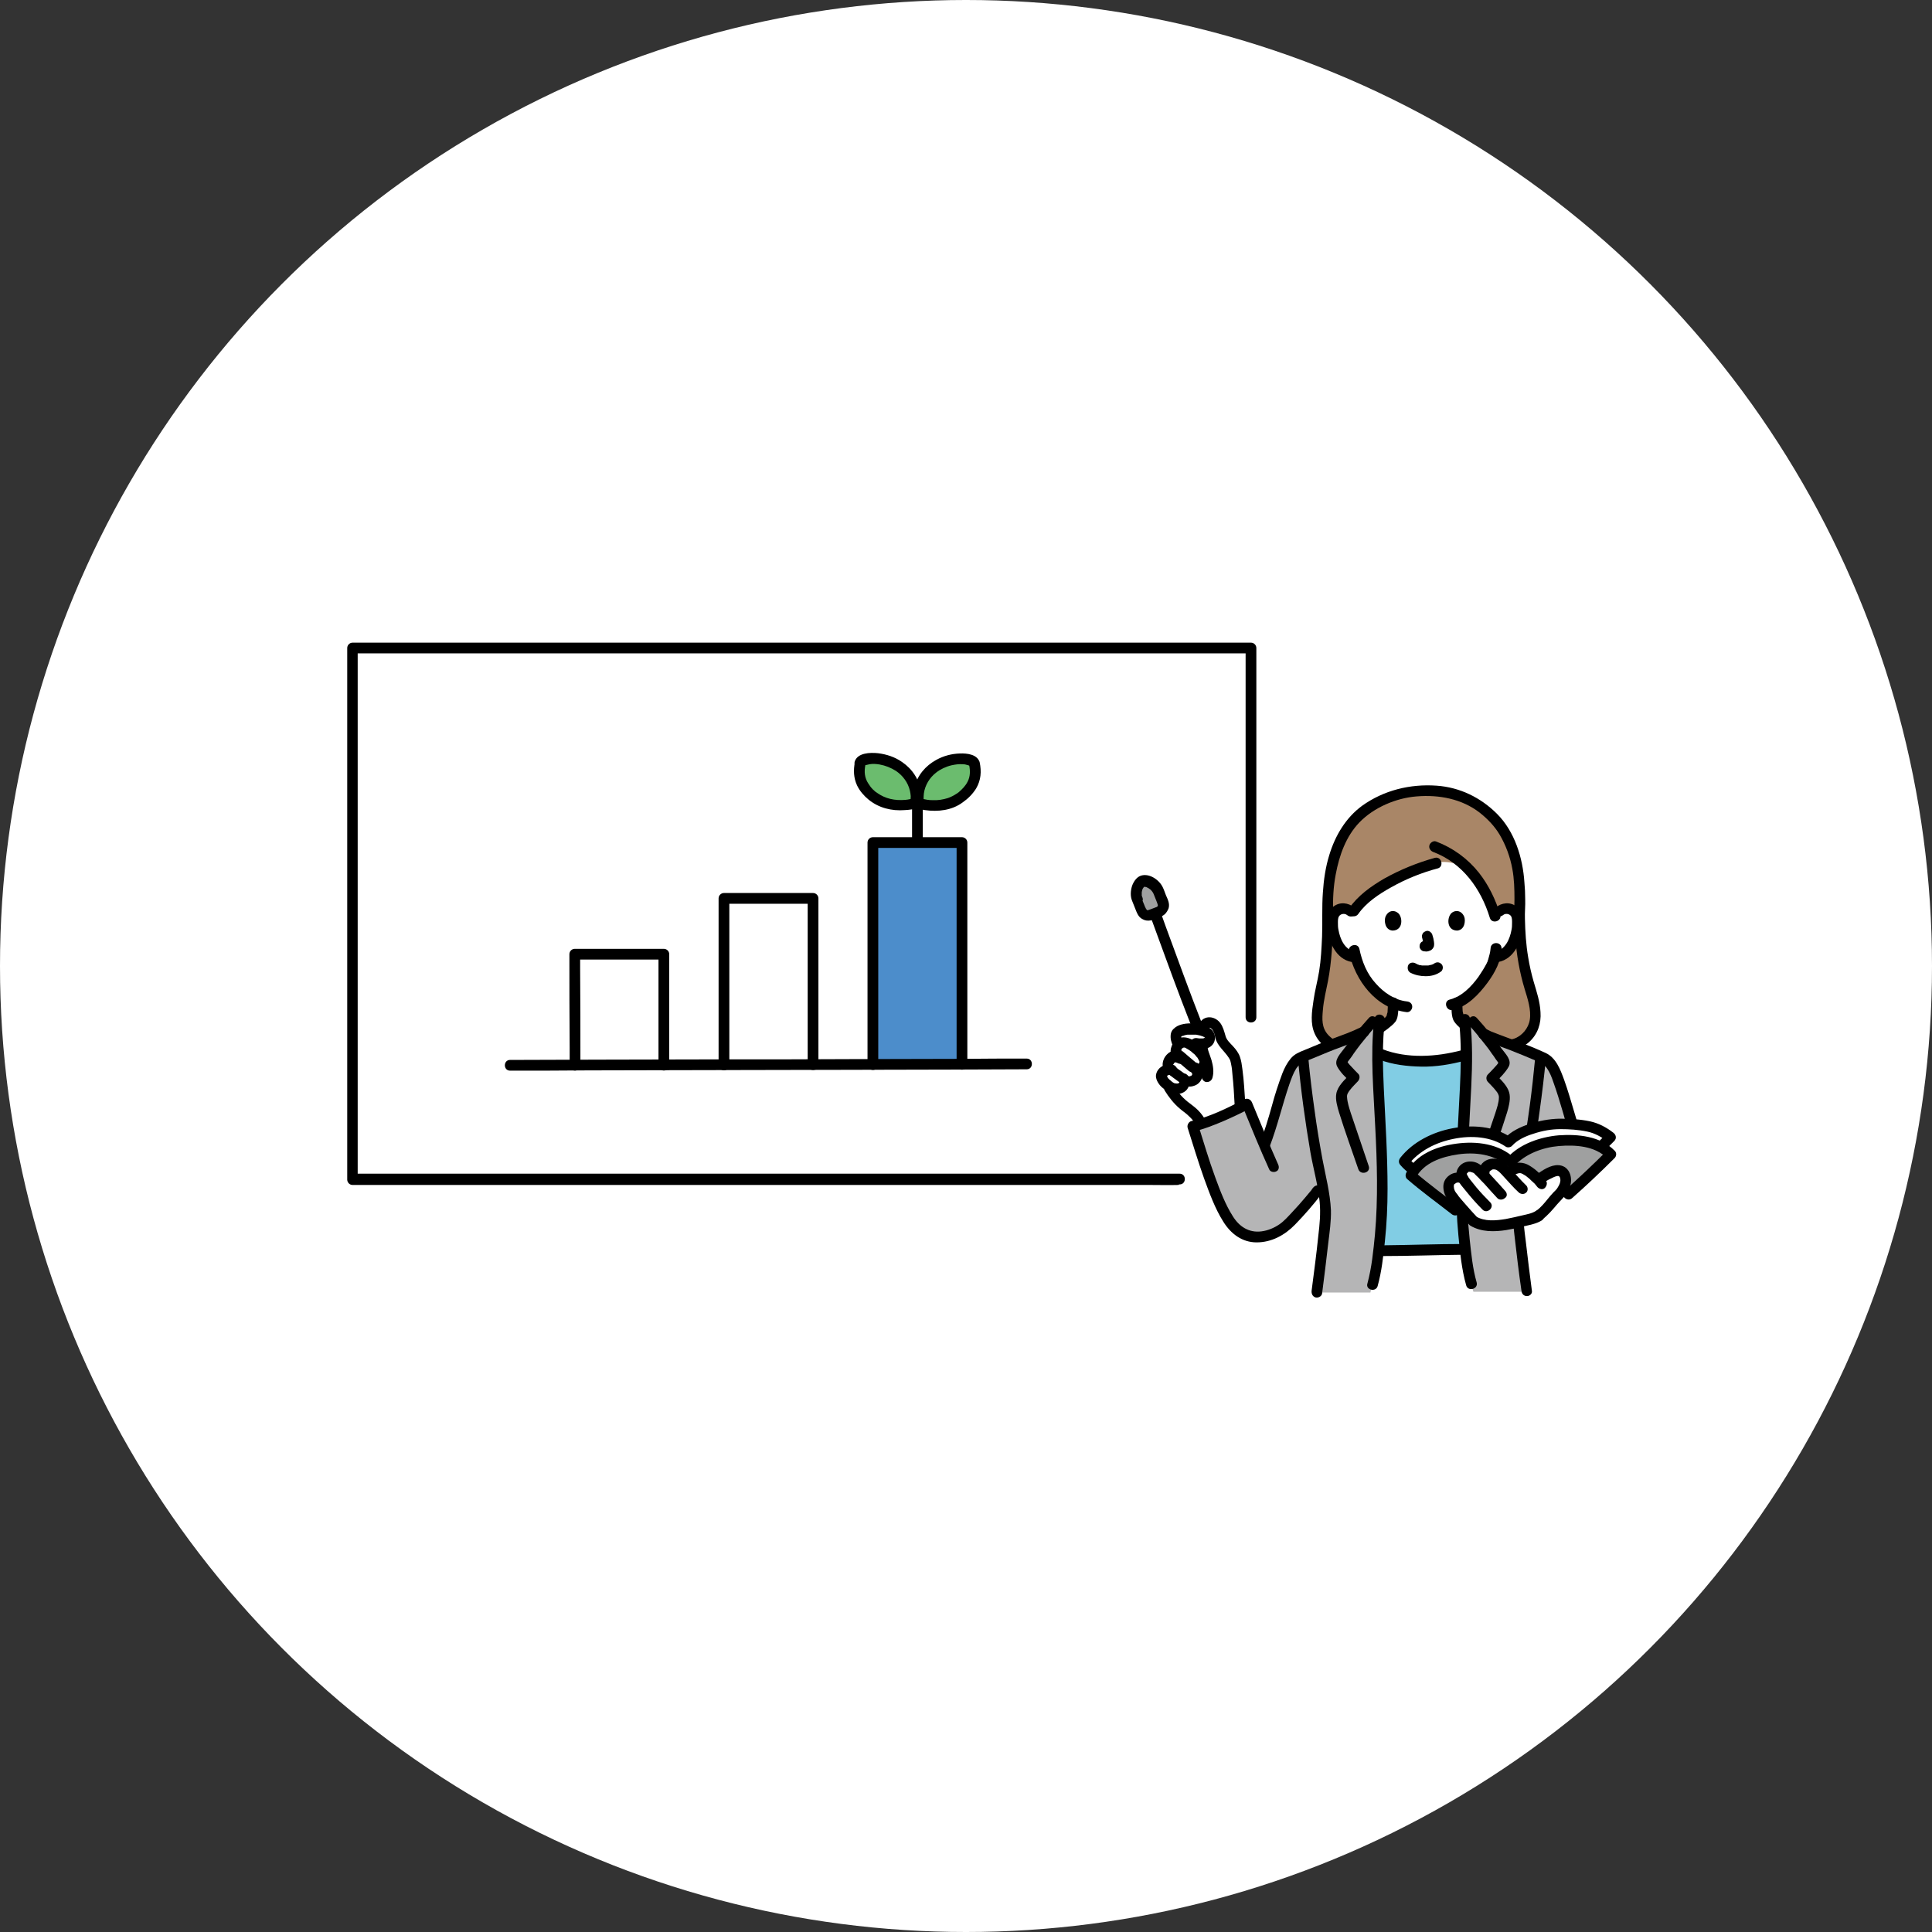 <?xml version="1.0" encoding="utf-8"?>
<!-- Generator: Adobe Illustrator 26.3.1, SVG Export Plug-In . SVG Version: 6.00 Build 0)  -->
<svg version="1.1" id="layer" xmlns="http://www.w3.org/2000/svg" xmlns:xlink="http://www.w3.org/1999/xlink" x="0px" y="0px"
	 viewBox="0 0 720 720" style="enable-background:new 0 0 720 720;" xml:space="preserve">
<rect x="0" y="0" width="720" height="720" fill="#333333" stroke="none"/>
<style type="text/css">
	.st0{fill:#FFFFFF;}
	.st1{fill:#4C8DCB;}
	.st2{fill:#6BBC6E;}
	.st3{fill:#A98667;}
	.st4{fill:#B5B5B6;}
	.st5{fill:#9FA0A0;}
	.st6{fill:#81CDE4;}
</style>
<circle class="st0" cx="360" cy="360" r="360"/>
<g id="group">
	<g>
		<path class="st0" d="M139,241.8c-3.3,0-5.9,0-7.7,0c0,6.5,0,191.7,0,197.9c28.8,0,295.5-0.2,334.8-0.3c0-66.6,0.1-193.5,0.1-197.7
			C429.8,241.8,192.8,241.8,139,241.8z"/>
	</g>
	<g>
		<g>
			<path d="M439.6,441.4L439.6,441.4c0-1.3,0-2.7,0-4c-2.5,0-5,0-7.5,0c-6.8,0-13.6,0-20.4,0c-10.1,0-20.2,0-30.3,0
				c-12.5,0-24.9,0-37.4,0c-13.9,0-27.7,0-41.6,0c-14.3,0-28.7,0-43,0c-13.7,0-27.4,0-41.1,0c-12.2,0-24.4,0-36.6,0
				c-9.7,0-19.4,0-29.1,0c-6.2,0-12.5,0-18.7,0c-0.9,0-1.7,0-2.6,0c0.7,0.7,1.3,1.3,2,2c0-7.1,0-14.3,0-21.4c0-15.5,0-30.9,0-46.4
				c0-18.5,0-36.9,0-55.4c0-16.1,0-32.3,0-48.4c0-8.5,0-17,0-25.5c0-0.3,0-0.5,0-0.8c-0.7,0.7-1.3,1.3-2,2c5.2,0,10.4,0,15.6,0
				c8.8,0,17.5,0,26.3,0c11.5,0,22.9,0,34.4,0c13.4,0,26.8,0,40.2,0c14.4,0,28.7,0,43.1,0c14.5,0,29.1,0,43.6,0
				c13.9,0,27.8,0,41.7,0c12.3,0,24.6,0,36.9,0c9.9,0,19.9,0,29.8,0c6.7,0,13.4,0,20.2,0c1,0,2.1,0,3.1,0c-0.7-0.7-1.3-1.3-2-2
				c0,11,0,22,0,33c0,21.8,0,43.6,0,65.5c0,13,0,26.1,0,39.1c0,2.6,4,2.6,4,0c0-23.3,0-46.5,0-69.8c0-18.4,0-36.8,0-55.2
				c0-4.2,0-8.4,0-12.6c0-1.1-0.9-2-2-2c-5.8,0-11.6,0-17.4,0c-9.2,0-18.5,0-27.7,0c-11.8,0-23.6,0-35.4,0c-13.6,0-27.2,0-40.8,0
				c-14.4,0-28.9,0-43.3,0c-14.5,0-29,0-43.5,0c-13.7,0-27.5,0-41.2,0c-12,0-24,0-36,0c-9.5,0-19,0-28.5,0c-6.1,0-12.3,0-18.4,0
				c-0.9,0-1.8,0-2.6,0c-1.1,0-2,0.9-2,2c0,7.2,0,14.4,0,21.6c0,15.5,0,31,0,46.5c0,18.5,0,36.9,0,55.4c0,16.1,0,32.2,0,48.4
				c0,8.5,0,16.9,0,25.4c0,0.3,0,0.5,0,0.8c0,1.1,0.9,2,2,2c5.2,0,10.5,0,15.7,0c8.9,0,17.9,0,26.8,0c11.7,0,23.3,0,35,0
				c13.4,0,26.9,0,40.3,0c14.2,0,28.4,0,42.7,0c14.1,0,28.2,0,42.3,0c12.9,0,25.8,0,38.7,0c10.8,0,21.6,0,32.3,0
				c7.7,0,15.4,0,23.1,0c3.6,0,7.3,0.1,10.9,0C439.3,441.4,439.4,441.4,439.6,441.4c2.6,0,2.6-4,0-4l0,0
				C437,437.4,437,441.4,439.6,441.4L439.6,441.4z"/>
		</g>
	</g>
	<g id="graph">
		<g>
			<path class="st0" d="M214.3,360.2c0,10.2,0.1,33.5,0.1,36.8c9.4,0,20.7,0,33.1-0.1c0-4.6,0-39.4,0-41.4c-5.1,0-27.9,0-33.2,0
				C214.2,355.8,214.3,357.6,214.3,360.2z"/>
		</g>
		<g>
			<path class="st0" d="M269.8,340.9c0-3.6,0-5.9,0-6.1c5.3,0,28.1,0,33.2,0c0,2,0,56.4,0,62c-11.3,0-22.4,0.1-33.1,0.1
				C269.8,392.8,269.8,355.8,269.8,340.9z"/>
		</g>
		<g>
			<path class="st1" d="M325.2,320.8c0-4,0-6.5,0-6.7c5.3,0,28.1,0,33.2,0c0,1.9,0,75.7,0,82.7c-10.7,0-21.8,0.1-33.1,0.1
				C325.3,391.5,325.3,339.6,325.2,320.8z"/>
		</g>
		<g>
			<g>
				<path d="M216.3,397c0-12.1,0-24.2-0.1-36.2c0-1.7,0-3.5,0-5.2c-0.7,0.7-1.3,1.3-2,2c9.2,0,18.4,0,27.6,0c1.9,0,3.8,0,5.6,0
					c-0.7-0.7-1.3-1.3-2-2c0,11.6,0,23.2,0,34.7c0,2.2,0,4.5,0,6.7c0,2.6,4,2.6,4,0c0-12,0-24,0-36c0-1.8,0-3.6,0-5.4
					c0-1.1-0.9-2-2-2c-9.1,0-18.3,0-27.4,0c-1.9,0-3.8,0-5.8,0c-1.1,0-2,0.9-2,2c0,11.6,0,23.2,0.1,34.9c0,2.2,0,4.4,0,6.6
					C212.3,399.6,216.3,399.6,216.3,397L216.3,397z"/>
			</g>
		</g>
		<g>
			<g>
				<path d="M271.8,396.9c0-7.6,0-15.2,0-22.8c0-10.5,0-21.1,0-31.6c0-2.6,0-5.1,0-7.7c-0.7,0.7-1.3,1.3-2,2c9.2,0,18.4,0,27.6,0
					c1.9,0,3.8,0,5.6,0c-0.7-0.7-1.3-1.3-2-2c0,6.8,0,13.5,0,20.3c0,10.7,0,21.4,0,32.1c0,3.2,0,6.4,0,9.6c0,2.6,4,2.6,4,0
					c0-7.6,0-15.2,0-22.8c0-10.5,0-20.9,0-31.4c0-2.6,0-5.2,0-7.8c0-1.1-0.9-2-2-2c-9.1,0-18.3,0-27.4,0c-1.9,0-3.8,0-5.8,0
					c-1.1,0-2,0.9-2,2c0,6.8,0,13.5,0,20.3c0,10.8,0,21.6,0,32.3c0,3.2,0,6.3,0,9.5C267.8,399.5,271.8,399.5,271.8,396.9
					L271.8,396.9z"/>
			</g>
		</g>
		<g>
			<g>
				<path d="M327.3,396.8c0-10.1,0-20.2,0-30.3c0-14.1,0-28.2,0-42.4c0-3.4,0-6.7,0-10.1c-0.7,0.7-1.3,1.3-2,2c9.2,0,18.4,0,27.6,0
					c1.9,0,3.8,0,5.6,0c-0.7-0.7-1.3-1.3-2-2c0,9,0,17.9,0,26.9c0,14.4,0,28.7,0,43.1c0,4.2,0,8.5,0,12.7c0,2.6,4,2.6,4,0
					c0-10.1,0-20.3,0-30.4c0-14,0-28,0-42.1c0-3.4,0-6.8,0-10.2c0-1.1-0.9-2-2-2c-9.1,0-18.3,0-27.4,0c-1.9,0-3.8,0-5.8,0
					c-1.1,0-2,0.9-2,2c0,8.9,0,17.9,0,26.8c0,14.4,0,28.9,0,43.3c0,4.2,0,8.4,0,12.6C323.3,399.4,327.3,399.4,327.3,396.8
					L327.3,396.8z"/>
			</g>
		</g>
		<g>
			<g>
				<path d="M382.6,394.5c-7.9,0-15.9,0-23.8,0.1c-13.8,0-27.5,0.1-41.3,0.1c-16.2,0.1-32.4,0.1-48.6,0.1c-15.1,0-30.1,0.1-45.2,0.1
					c-10.4,0-20.8,0.1-31.2,0.1c-0.8,0-1.6,0-2.4,0c-2.6,0-2.6,4,0,4c9.7,0,19.3,0,29-0.1c14.7,0,29.3-0.1,44-0.1
					c16.2,0,32.5-0.1,48.7-0.1c14.3,0,28.6-0.1,42.8-0.1c8.8,0,17.6-0.1,26.4-0.1c0.5,0,1.1,0,1.6,0
					C385.2,398.5,385.2,394.5,382.6,394.5L382.6,394.5z"/>
			</g>
		</g>
		<g>
			<path class="st2" d="M363.2,284.6c-0.1-0.7-0.7-1.1-1.4-1.3c-2.1-0.6-4.7-0.7-7.6,0c-4.8,1.2-7.6,4.1-8.4,5
				c-3.7,4.1-3.5,9.3-3.3,10.8c0,0.2,0.2,0.4,0.4,0.5c1.7,0.5,8.9,2,14.5-1.9c1-0.7,4.4-3,5.7-7.1
				C363.8,288.4,363.5,286,363.2,284.6z"/>
		</g>
		<g>
			<g>
				<path d="M365.1,284.1c-0.9-3-4.7-3.4-7.4-3.3c-3.1,0.1-6.1,0.9-8.8,2.4c-4,2.2-7.1,5.8-8.1,10.3c-0.4,1.7-0.6,3.5-0.4,5.3
					c0.2,2.5,2.3,2.8,4.3,3.1c4.9,0.7,10.1,0.1,14.1-2.9c2-1.4,3.7-3.1,5-5.2C365.6,290.7,365.8,287.5,365.1,284.1
					c-0.2-1.1-1.5-1.7-2.5-1.4c-1.1,0.3-1.6,1.4-1.4,2.5c0.4,2.1,0.4,4.2-0.6,6.1c-0.8,1.6-2,2.8-3.4,4c-0.1,0.1-0.2,0.2-0.3,0.2
					c0.3-0.3-0.1,0-0.1,0.1c-0.2,0.1-0.3,0.2-0.5,0.3c-0.9,0.6-1.9,1.1-3,1.5c-1.9,0.6-3.8,0.9-5.7,0.8c-1.6,0-2.4-0.2-3.9-0.5
					c-0.1,0-0.2-0.1-0.3-0.1c-0.5,0,0.7,1.7,0.8,1c0-0.2,0-0.5,0-0.7c0-0.7,0-1.5,0.1-2.2c0.4-3,2.1-5.9,4.6-7.8
					c1.5-1.2,3.6-2.2,5.7-2.7c1.4-0.3,2.8-0.5,4.2-0.4c0.6,0,1.1,0.1,1.7,0.3c0.2,0,0.4,0.1,0.6,0.2c0.5,0.1,0.1,0.3,0-0.1
					C362,287.6,365.8,286.6,365.1,284.1z"/>
			</g>
		</g>
		<g>
			<path class="st2" d="M320.6,284.6c0.1-0.7,0.7-1.1,1.4-1.3c2.1-0.6,4.7-0.7,7.6,0c4.8,1.2,7.6,4.1,8.4,5
				c3.7,4.1,3.5,9.3,3.3,10.8c0,0.2-0.2,0.4-0.4,0.5c-1.7,0.5-8.9,2-14.5-1.9c-1-0.7-4.4-3-5.7-7.1C320,288.4,320.3,286,320.6,284.6
				z"/>
		</g>
		<g>
			<g>
				<path d="M322.5,285.1C322.4,285.5,322,285.3,322.5,285.1c0.1,0.1,0.2,0,0.3,0c0.4-0.1,0.9-0.2,1.3-0.3c1.2-0.2,2.5-0.1,3.7,0.1
					c2.2,0.4,4.2,1.2,6.1,2.4c2.5,1.7,4.5,4.3,5.2,7.4c0.2,0.8,0.2,1.2,0.3,2c0,0.6-0.1,1.2,0,1.8c0.1,0.6,1.4-1,0.8-1
					c-0.1,0-0.2,0.1-0.3,0.1c-0.2,0-0.5,0.1-0.7,0.2c-0.8,0.2-1.1,0.2-1.9,0.3c-3.8,0.3-7.3-0.4-10.4-2.6c0,0-0.4-0.3-0.2-0.1
					c0.2,0.1-0.3-0.3-0.4-0.3c-0.3-0.3-0.7-0.6-1-0.9c-0.7-0.7-1.2-1.4-1.7-2.2C322.2,289.9,322,287.6,322.5,285.1
					c0.2-1.1-0.3-2.2-1.4-2.5c-1-0.3-2.3,0.3-2.5,1.4c-0.6,3-0.5,5.9,0.8,8.7c1,2.1,2.6,3.9,4.3,5.3c3.8,3.1,8.6,4.3,13.5,3.9
					c1.5-0.1,4-0.2,5.2-1.3c1.3-1.3,1-3.9,0.8-5.5c-0.6-4.6-3.2-8.5-7-11.1c-2.7-1.9-5.8-2.9-9-3.3c-2.9-0.3-7.7-0.2-8.7,3.2
					C317.9,286.6,321.8,287.6,322.5,285.1z"/>
			</g>
		</g>
		<g>
			<g>
				<path d="M339.9,300.3c0,4.4,0,8.7,0,13.1c0,1,0.9,2,2,2s2-0.9,2-2c0-4.4,0-8.7,0-13.1c0-1-0.9-2-2-2
					C340.8,298.4,339.9,299.2,339.9,300.3L339.9,300.3z"/>
			</g>
		</g>
	</g>
	<g id="woman">
		<g>
			<path class="st3" d="M558.1,388.8c7.7,3,14-4,14-9.8c0-3.6-0.6-6.3-1.7-9.7c-1.4-4.3-4-13-4.2-28.5c0.4-4.4,0-10.7-0.2-13.1
				c-0.6-8.4-4.4-17.8-9.8-23.1c-2.3-2.3-6.1-5.6-11.7-7.7c-3.8-1.5-7.3-2.2-13.9-2.2c-10.8,0-20.5,5.6-24.8,9.7
				c-7.1,6.8-11.6,19.2-11,36.4c0,12.5-0.9,21.5-2.3,26.6c-0.9,3.5-1.7,9.3-1.7,12.9c0,5.8,5.8,12.2,14.5,10.2L558.1,388.8z"/>
		</g>
		<g>
			<path class="st0" d="M513.1,394.4c3,1.8,9.3,3.7,17.3,3.7c10.4,0,14.2-3,18.2-5.2l0.1-8.9c-2.4-1.6-4.8-3.5-5.3-4.7
				c-0.7-1.6-0.6-3.8-0.6-5.6c6.9-3,12.5-12.3,13.4-14.9c0.1-0.4,0.4-1.2,0.7-2.2c0.5-0.1,0.8-0.1,0.8-0.1c1.2-0.2,2.3-0.7,3.2-1.5
				c1.2-1,2.1-2.2,2.7-3.6c1.4-2.7,1.9-5.8,1.7-8.8c-0.1-0.8-0.2-1.5-0.6-2.2c-0.5-1-1.6-1.7-2.8-1.9c-1.2-0.2-2.5,0.2-3.3,1
				c0,0-0.7,0.6-1.7,1.5c-1.3-4.4-3.4-9.2-6.6-13.5c-3.5-4.8-9.4-7.1-15.1-6c-0.1,0-0.1,0-0.1,0c-12.7,3.4-26.8,11.1-31.3,18.8
				c-0.7-1.3-2.4-2-4-1.8c-1.2,0.2-2.3,0.9-2.8,1.9c-0.4,0.7-0.5,1.5-0.6,2.2c-0.3,3,0.3,6,1.7,8.8c0.7,1.3,1.5,2.6,2.7,3.6
				c1.2,0.9,2.7,1.6,4.3,1.5c0.9,3.3,2.5,7.1,5.4,10.5c2.6,3.1,5.5,5.4,8.7,6.8c0,1.8,0,3.9-0.6,5.5c-0.5,1.2-2.9,2.9-5.5,4.6
				C513.1,383.9,513.1,391.9,513.1,394.4z"/>
		</g>
		<g>
			<g>
				<path d="M560.2,341c0.8-0.7,2.3-0.5,2.9,0.4c0.4,0.6,0.4,1.6,0.4,2.3c0,0.9,0,1.9-0.2,2.8c-0.6,3.4-2.3,7.4-6,8.1
					c-1.1,0.2-1.7,1.5-1.4,2.5c0.3,1.1,1.4,1.6,2.5,1.4c5.9-1.1,8.7-7.7,9.1-13c0.2-2.8,0-5.9-2.4-7.7c-2.4-1.8-5.5-1.4-7.7,0.4
					c-0.8,0.7-0.7,2.1,0,2.8C558.2,341.8,559.3,341.7,560.2,341L560.2,341z"/>
			</g>
		</g>
		<g>
			<g>
				<path d="M504.7,338.2c-2.2-1.8-5.3-2.2-7.7-0.4c-2.4,1.8-2.6,4.9-2.4,7.7c0.4,5.3,3.2,11.9,9.1,13c1.1,0.2,2.2-0.3,2.5-1.4
					c0.3-1-0.3-2.3-1.4-2.5c-3.7-0.7-5.4-4.7-6-8.1c-0.2-0.9-0.2-1.8-0.2-2.7c0-0.7,0-1.7,0.4-2.3c0.6-1,2.1-1.2,3-0.5
					c0.8,0.7,2,0.8,2.8,0C505.4,340.3,505.5,338.9,504.7,338.2L504.7,338.2z"/>
			</g>
		</g>
		<g>
			<g>
				<path d="M504.7,388.5c-3.6,0.8-7.3-0.1-9.8-2.9c-2.4-2.7-2.2-5.8-1.9-9.2c0.3-3.7,1.2-7.2,1.9-10.8c0.7-3.6,1.1-7.2,1.4-10.8
					c0.4-5,0.6-10,0.5-15c-0.1-4.7,0.1-9.4,1-14c1.3-7,3.8-14.1,8.8-19.3c5.4-5.6,13.7-9.1,21.3-9.7c8.4-0.7,16.9,0.9,23.6,6.1
					c2.9,2.3,5.5,5,7.4,8.2c2.3,3.9,3.9,8.3,4.7,12.7c0.7,3.7,0.8,7.5,0.8,11.3c0,2.3-0.2,4.5-0.1,6.8c0.1,2.5,0.2,5,0.4,7.5
					c0.5,6.5,1.6,12.9,3.5,19.2c1.1,3.6,2.5,7.7,1.9,11.5c-0.5,3.1-2.9,6-5.9,7c-1.8,0.6-3.6,0.4-5.4-0.3c-2.4-0.9-3.5,3-1.1,3.9
					c4.3,1.6,8.8,0.6,12.2-2.4c3.2-2.9,4.5-6.9,4.2-11.1c-0.2-3.9-1.4-7.5-2.5-11.2c-0.9-3.1-1.6-6.2-2.1-9.3
					c-0.8-4.7-1.1-9.5-1.2-14.3c-0.1-2.4,0.2-4.8,0.1-7.3c0-2.1-0.1-4.2-0.3-6.3c-0.6-9.1-3.6-18.9-10.2-25.5
					c-6.1-6.1-13.9-9.9-22.5-10.5c-9.9-0.7-19.7,1.7-27.8,7.5c-6.1,4.5-10,11.1-12.2,18.3c-1.4,4.5-2.1,9.3-2.4,14
					c-0.4,5.4-0.1,10.9-0.3,16.4c-0.2,4.3-0.4,8.7-1.1,13c-0.6,3.7-1.6,7.2-2.1,10.9c-0.6,4.1-1.3,8.5,0.5,12.4
					c1.6,3.6,5.1,6.3,9,7.2c2.3,0.5,4.6,0.4,6.9-0.1C508.3,391.8,507.3,388,504.7,388.5L504.7,388.5z"/>
			</g>
		</g>
		<g>
			<g>
				<path d="M534.7,319.7c-6.5,1.8-12.9,4.4-18.8,7.7c-5,2.9-9.9,6.4-13.2,11.2c-1.5,2.1,2,4.1,3.5,2c3-4.3,7.7-7.4,12.2-9.9
					c5.5-3.1,11.4-5.5,17.5-7.1C538.2,322.9,537.2,319,534.7,319.7L534.7,319.7z"/>
			</g>
		</g>
		<g>
			<g>
				<path d="M534.1,317.5c10.9,4.1,17.8,13.7,21.1,24.5c0.7,2.5,4.6,1.4,3.9-1.1c-1.7-5.6-4.3-11-7.9-15.6c-4.2-5.3-9.7-9.3-16-11.7
					c-1-0.4-2.2,0.4-2.5,1.4C532.4,316.1,533.1,317.1,534.1,317.5L534.1,317.5z"/>
			</g>
		</g>
		<g>
			<g>
				<path d="M555.5,353.4c-0.1,1.4-0.5,2.8-0.9,4.2c-0.1,0.2-0.2,0.5-0.2,0.7c0,0.1-0.2,0.5,0-0.1c-0.1,0.3-0.3,0.6-0.4,0.9
					c-0.9,1.7-1.9,3.3-3,4.9c-2.6,3.6-6.2,7.4-10.7,8.5c-2.5,0.6-1.4,4.4,1.1,3.9c5.5-1.3,9.7-5.8,12.9-10.1c2.8-3.8,5.1-8,5.3-12.8
					C559.6,350.8,555.6,350.8,555.5,353.4L555.5,353.4z"/>
			</g>
		</g>
		<g>
			<g>
				<path d="M502.7,354.7c2.3,10.7,10.1,21.2,21.6,22.5c1.1,0.1,2-1,2-2c0-1.2-0.9-1.9-2-2c-4.6-0.5-8.6-3.3-11.6-6.7
					c-3.3-3.6-5.1-8.1-6.1-12.9C506,351.1,502.1,352.2,502.7,354.7L502.7,354.7z"/>
			</g>
		</g>
		<g>
			<g>
				<path d="M540.9,373.7c0,1.2,0,2.4,0.1,3.6s0.3,2.5,1,3.5c1.4,2,3.7,3.5,5.7,4.9c0.9,0.6,2.3,0.2,2.7-0.7c0.5-1,0.2-2.1-0.7-2.7
					c-0.5-0.3-1-0.7-1.4-1c-0.3-0.2-0.5-0.4-0.8-0.6c0.2,0.1,0.1,0.1,0,0c-0.1-0.1-0.2-0.2-0.3-0.3c-0.4-0.3-0.7-0.6-1.1-1
					c-0.2-0.1-0.3-0.3-0.4-0.5c-0.1-0.1-0.1-0.2-0.2-0.2c-0.2-0.2,0.3,0.4,0.1,0.1c-0.1-0.1-0.1-0.3-0.2-0.4s0.1,0.4,0.1,0.1
					c0-0.1-0.1-0.3-0.1-0.4c-0.1-0.2-0.1-0.5-0.2-0.7c0-0.1,0-0.3-0.1-0.4c0,0.2,0,0.2,0,0c-0.1-1.1-0.1-2.2-0.1-3.3c0-1-0.9-2-2-2
					C541.8,371.8,540.9,372.6,540.9,373.7L540.9,373.7z"/>
			</g>
		</g>
		<g>
			<g>
				<path d="M517.2,373.8c0,1.1,0,2.2-0.1,3.3c0,0.4,0-0.2,0,0.1c0,0.1,0,0.2-0.1,0.3c-0.1,0.3-0.1,0.5-0.2,0.8
					c0,0.1-0.1,0.3-0.1,0.4c0,0,0.2-0.4,0.1-0.2c0,0.1-0.1,0.1-0.1,0.2c-0.1,0.2-0.2,0.2,0.1-0.1c-0.3,0.2-0.5,0.6-0.8,0.8
					c-0.2,0.2-0.4,0.3-0.6,0.5c-0.1,0.1-0.2,0.1-0.2,0.2c-0.4,0.3,0.2-0.1-0.1,0c-1,0.7-2,1.4-3,2c-0.9,0.6-1.3,1.8-0.7,2.7
					c0.6,0.9,1.8,1.3,2.7,0.7c1.1-0.7,2.2-1.4,3.2-2.2c1-0.8,1.9-1.5,2.7-2.5c0.7-0.9,0.9-2.1,1-3.2c0.2-1.3,0.2-2.6,0.2-3.9
					c0-1-0.9-2-2-2C518.1,371.9,517.2,372.7,517.2,373.8L517.2,373.8z"/>
			</g>
		</g>
		<g>
			<path class="st0" d="M549.2,481.4c-0.8-2.3-1.4-4.6-1.8-6.6c-0.5-2.9-0.9-5.9-1.3-9.2c-7.5,0.1-27,0.4-31.2,0.4c0,0-0.4,0-1.1,0
				c-0.4,3.1-0.8,6-1.3,8.8c-0.4,1.9-1,4.2-1.8,6.6L549.2,481.4L549.2,481.4z"/>
		</g>
		<g>
			<path class="st4" d="M567.5,438.2c0.8-3.2,1.5-7.2,2.3-11.6c8.2,0,18.7,0,18.7,0c-3.9-10.2-4.6-16-8.5-26.2
				c-0.7-1.9-1.7-3.5-3.1-5c-1.3-1.4-3.3-1.8-5.1-2.6c-5.1-2.5-13.5-5-19.1-7.6c-1.2-1.4-2.4-2.9-3.8-4.4l-3.3-0.8
				c1.2,10.7,0.6,21.6,0,32.4c-0.2,4.1-0.7,12.2-0.9,21.4c-0.1,3-0.1,6-0.1,9.1c0,13.5,1.3,23.4,2.7,31.9c0.4,1.9,1,4.2,1.8,6.6
				c6.5,0,13.1,0,19.6,0c-1.7-11.8-3.1-26.3-3.1-28.9C565.6,448.1,566.3,443.3,567.5,438.2z"/>
		</g>
		<g>
			<path class="st4" d="M512.4,474.9c1.4-8.5,2.7-18.4,2.7-31.9c0-12.7-0.7-25.1-1.1-30.5c-0.6-10.8-1.2-21.7,0-32.4l-2.5,0.8
				c-1.2,1.3-2.3,2.6-3.3,3.8c-5.5,2.9-14.8,5.5-20.3,8.2c-1.7,0.8-3.8,1.2-5.1,2.6c-1.4,1.5-2.3,3.1-3.1,5
				c-2.4,6.2-3.6,10.8-5,15.8c-0.9,3.2-2,6.6-3.6,10.8c-2.2-5.2-4.2-10.1-6.4-15.5c-5.6,3-14.5,7-20.1,8.3
				c2.8,8.9,5.6,18.6,9.5,27.5c2.7,6.2,5.7,12.6,12.4,13.7c4.3,0.7,9.4-1.1,12.7-3.9c3.3-2.9,8.4-8.9,10.9-12l0.9-1.2
				c0,0,0.8-1,1.9-2.5c0.8,4,1.3,7.7,1.3,11.3c0,2.6-1.5,17.1-3.1,28.9c6.5,0,13.1,0,19.6,0C511.4,479.1,512,476.8,512.4,474.9z"/>
		</g>
		<g>
			<path class="st0" d="M456.6,389.5c-0.8-1-1.5-2-1.8-3.4c-0.5-2.2-1.6-5-3.9-5.1c-1.5-0.1-2,1.1-2.2,1.8c0,0-0.1,0.5-0.4,1.3
				c-0.5-0.2-1-0.3-1.7-0.5c-4-0.7-8.3,0.2-8.5,2.2c-0.2,1,0.1,1.9,0.9,3.5c-0.7,0.7-1.2,2.7-0.7,3.2c0,0,0.2,0.5,0.3,1
				c-1.1-0.2-2,0.1-2.6,0.8c-0.8,0.9-1.4,2.8-0.5,3.5c0.4,0.3,0.8,0.6,1.2,0.9h-0.1c-1.7-0.6-4,0.9-3.8,2.4c0.1,1.2,1,2.2,2,3
				l0.1,0.1c0.4,0.7,0.7,1.1,0.7,1.1c1.6,2.7,3.8,5.2,6.3,7.1c0.7,0.6,1.5,1.1,2.1,1.7c1.1,1,2.1,2.1,2.9,3.4c0,0,0.2,0.3,0.5,0.8
				c3.1-1.2,10.7-4,14.7-5.9c-0.1-0.6-0.1-1.1-0.1-1.1c-0.6-8-0.9-15.9-2.3-18.1C458.9,391.8,457.6,390.7,456.6,389.5z"/>
		</g>
		<g>
			<g>
				<path d="M439.5,403.1C439.6,403.2,439.7,403.5,439.5,403.1C439.4,402.8,439.6,403.5,439.5,403.1
					C439.5,402.6,439.5,403.1,439.5,403.1c0,0.1,0,0.1,0,0.2C439.5,403.6,439.6,402.8,439.5,403.1c0,0.1,0,0.2,0,0.3
					c0,0.1-0.2,0.5,0,0.2c0.1-0.3,0,0.1-0.1,0.1l-0.1,0.1c-0.1,0.2,0.3-0.3,0.1-0.2l-0.1,0.1c-0.1,0.1,0.2-0.2,0.2-0.2
					c-0.1,0-0.3,0.1-0.3,0.2c-0.2,0.1,0.2-0.1,0.2-0.1c-0.1,0-0.1,0-0.2,0.1c-0.2,0.1-0.3,0.1-0.5,0.1c-0.5,0.1,0.3,0,0,0
					c-0.1,0-0.2,0-0.4,0c-0.1,0-0.2,0-0.2,0s0.4,0.1,0.2,0c-0.2-0.1-0.3-0.1-0.5-0.1c-0.2-0.1,0.1,0,0.1,0.1l-0.2-0.1
					c-0.2-0.1-0.3-0.2-0.4-0.2c-0.3-0.2-0.6-0.4-0.8-0.6l-0.2-0.2c0,0,0.3,0.2,0.1,0.1c-0.1-0.1-0.2-0.2-0.4-0.3
					c-0.2-0.2-0.4-0.4-0.7-0.7c-0.3-0.3,0.2,0.3,0,0c-0.1-0.1-0.2-0.3-0.2-0.4s-0.1-0.1-0.1-0.2c-0.2-0.3,0,0.1,0,0.1
					c0-0.1-0.1-0.4-0.1-0.5c0,0,0,0.4,0,0.2v-0.1c0-0.3-0.1,0.6,0,0.1v-0.1c0.1,0-0.2,0.4-0.1,0.3c0-0.1,0.3-0.5,0.1-0.2
					c-0.2,0.3,0.1-0.1,0.1-0.1l0.1-0.1c-0.1,0.1-0.4,0.3-0.1,0.1c0.1-0.1,0.2-0.1,0.3-0.2c0.1,0,0.2-0.1,0.2-0.1s-0.4,0.2-0.2,0.1
					c0.1,0,0.3-0.1,0.4-0.1s0.1,0,0.2,0c0.2-0.1-0.5,0-0.2,0c0.1,0,0.2,0,0.4,0c0.2,0-0.4-0.1-0.2,0c0.1,0,0.2,0,0.2,0.1
					c1,0.3,2.2-0.4,2.5-1.4c0.2-1.1-0.3-2.1-1.4-2.5c-1.8-0.6-3.8,0.1-5.1,1.3c-0.7,0.7-1.2,1.6-1.3,2.6c-0.1,1,0.3,2,0.8,2.8
					s1.1,1.5,1.9,2.1s1.5,1.2,2.4,1.6c1,0.5,2,0.7,3.2,0.5c1-0.1,2-0.5,2.8-1.2c1.4-1.2,2-4,0.9-5.5c-0.3-0.4-0.7-0.8-1.2-0.9
					s-1.1-0.1-1.5,0.2C439.4,400.9,438.9,402.2,439.5,403.1L439.5,403.1z"/>
			</g>
		</g>
		<g>
			<g>
				<path d="M441,392.3c-1.3-0.6-2.6-1-4-0.6c-1.2,0.3-2.1,1.1-2.8,2.1c-0.6,0.9-1,2.1-0.9,3.2c0,0.6,0.2,1.2,0.5,1.8
					c0.3,0.4,0.5,0.6,0.9,0.9c0.1,0.1,0.2,0.1,0.3,0.2c-0.3-0.2,0.2,0.1,0.2,0.2c1.4,1.1,2.8,2.1,4.3,3.2c0.6,0.4,1.2,0.9,1.8,1.2
					c1.1,0.5,2.3,0.6,3.5,0.2c1.5-0.4,2.5-1.4,3.1-2.8s0.3-3.1-0.6-4.4c-0.6-0.9-1.8-1.3-2.7-0.7c-0.8,0.5-1.4,1.8-0.7,2.7
					c0.1,0.2,0.3,0.4,0.4,0.6c0-0.1-0.1-0.3,0,0s0,0,0-0.1c-0.1,0.1,0.1,0.6,0,0.3c0-0.2,0-0.1,0,0.1l-0.1,0.3c0,0,0.2-0.4,0-0.1
					c0,0-0.1,0.1-0.1,0.2c-0.1,0.2,0.3-0.3,0.1-0.1c-0.2,0.2-0.1,0,0,0.1l0.1-0.1c-0.1,0-0.1,0.1-0.2,0.1s-0.1,0.1-0.2,0.1
					c-0.3,0.2,0.1-0.1,0.1,0l-0.3,0.1c-0.1,0-0.2,0-0.3,0.1c-0.3,0.1,0.4,0,0.1,0c-0.2,0-0.3,0-0.5,0c-0.4,0,0.4,0,0,0h-0.1
					c0.1,0,0.5,0.2,0.2,0.1c-0.5-0.3-1-0.6-1.4-0.9c-0.9-0.7-1.8-1.3-2.8-2c0,0-0.3-0.2-0.1-0.1c0.2,0.1-0.1-0.1-0.1-0.1
					c-0.2-0.1-0.3-0.3-0.5-0.4s-0.4-0.3-0.6-0.4s-0.4-0.3-0.5-0.4c-0.1,0-0.4-0.4-0.2-0.2c0.2,0.3-0.2-0.3,0.1,0.1
					c0.2,0.2,0.1,0.1,0,0c0.2,0.4,0.1,0.3,0.1,0.2c-0.1-0.3,0,0.2,0,0.2V397c0-0.3,0.1,0.1,0,0.2c0.1,0,0.1-0.4,0.1-0.5l0.1-0.2
					c0,0-0.2,0.4,0,0.1c0.1-0.1,0.3-0.4,0.3-0.5c0,0.1-0.3,0.3-0.1,0.1c0.1-0.1,0.2-0.1,0.2-0.2c0.2-0.2-0.3,0.2-0.1,0.1
					c0.1,0,0.2-0.1,0.3-0.2c0.2-0.2-0.1,0.1-0.1,0.1l0.2-0.1c0.3-0.1-0.1,0-0.2,0c0.1,0,0.2,0,0.3,0c0.1,0,0.4,0.1,0.1,0
					s0.1,0,0.2,0.1c0.1,0,0.2,0.1,0.3,0.1c-0.3-0.1,0.1,0,0.2,0.1c0.9,0.5,2.2,0.3,2.7-0.7C442.2,394.1,442,392.8,441,392.3
					L441,392.3z"/>
			</g>
		</g>
		<g>
			<g>
				<path d="M445.7,396c-1.6-1.3-3.1-2.6-4.6-3.9c-0.3-0.2-0.6-0.5-0.9-0.7c-0.1-0.1-0.2-0.1-0.3-0.2c-0.2-0.1-0.1-0.3,0.1,0.2
					c0.3,0.5,0.1,0.4,0.1,0.3c0.1,0.6,0,0.3,0,0.1v-0.2c0.1,0.3-0.1,0.4,0,0.1c0.1-0.2,0.1-0.4,0.2-0.6c0,0,0.1-0.2,0.1-0.3
					c0,0-0.2,0.4,0,0.1c0-0.1,0.1-0.2,0.2-0.3c0.1-0.1,0-0.1-0.1,0.2l0.1-0.1c0.1-0.1,0.3-0.2,0.1-0.1c-0.3,0.2,0.2-0.1,0.2-0.1
					s-0.5,0.1-0.1,0c0.1,0,0.2,0,0.3-0.1c0.4-0.1-0.1,0-0.1,0s0.3,0,0.4,0c0,0,0,0,0.1,0c0.2,0,0.2,0-0.1,0l0.4,0.1c0,0-0.5-0.2,0,0
					c0.1,0.1,0.2,0.1,0.3,0.2c0.2,0.1,0.5,0.3,0.7,0.4c0.5,0.3,0.9,0.6,1.3,0.9c-0.3-0.3,0.1,0.1,0.2,0.2c0.2,0.2,0.4,0.4,0.6,0.5
					c0.4,0.3,0.7,0.7,1,1.1c0.1,0.1,0.2,0.2,0.3,0.3c0.1,0.1,0.3,0.4,0,0c0.1,0.2,0.2,0.3,0.3,0.5c0.1,0.2,0.2,0.4,0.3,0.6
					c0,0.1,0.2,0.4,0.1,0.1s0.1,0.2,0.1,0.3c0.2,0.4-0.1-0.1,0-0.1v0.4c0,0,0.1-0.5,0-0.1v0.1c-0.1,0.2-0.1,0.2,0-0.1
					c0,0-0.1,0.2-0.1,0.3c0,0.1-0.1,0.1-0.1,0.2c-0.1,0.1,0,0.1,0.1-0.1l-0.2,0.2c0,0-0.1,0.1-0.2,0.1c-0.1,0.1-0.1,0.1,0.1-0.1
					l-0.2,0.1c0.3-0.1,0.3-0.1,0.1-0.1c0.1,0,0.2,0,0.2,0c-0.4,0.1,0.1,0,0.1,0c-0.1,0.1-0.5-0.2-0.1,0c-0.3-0.1-0.5-0.3-0.7-0.4
					c-0.1,0-0.3-0.2-0.1-0.1C446.1,396.4,445.7,396,445.7,396c-0.8-0.7-2-0.9-2.8,0c-0.7,0.7-0.9,2.1,0,2.8c1.2,0.9,2.4,1.9,4,1.8
					s3-1.3,3.7-2.7c0.3-0.7,0.5-1.4,0.5-2.2c0-0.9-0.4-1.7-0.8-2.4c-0.6-1.2-1.5-2.2-2.4-3.1c-2-2-4.9-4.1-7.9-3.5
					c-1.6,0.3-2.7,1.5-3.3,3c-0.5,1.2-0.7,2.6,0,3.8c0.3,0.6,0.9,0.9,1.4,1.4c0.5,0.4,0.9,0.8,1.4,1.2c1.1,1,2.3,1.9,3.4,2.9
					c0.8,0.7,2,0.9,2.8,0C446.3,398.1,446.5,396.7,445.7,396z"/>
			</g>
		</g>
		<g>
			<g>
				<path d="M450.7,383.3c0-0.1,0-0.3,0.1-0.3c0.3,0,0.6,0.3,0.8,0.5c0.8,0.9,1.1,2.1,1.3,3.2c0.8,3.2,3.4,4.9,5.1,7.6
					c0.5,0.7,0.6,1.3,0.8,2.3c0.3,1.3,0.4,2.6,0.5,3.9c0.4,3.7,0.6,7.4,0.8,11c0.2,2.6,4.2,2.6,4,0c-0.3-4.4-0.5-8.7-1.1-13.1
					c-0.2-1.5-0.4-3.1-0.9-4.5c-0.5-1.5-1.5-2.8-2.6-4s-2.4-2.3-2.8-3.9c-0.5-1.7-0.9-3.3-1.9-4.7c-2.3-3.1-6.9-3-8.1,0.9
					C446,384.7,449.9,385.7,450.7,383.3L450.7,383.3z"/>
			</g>
		</g>
		<g>
			<g>
				<path d="M445.8,389.4c0.3,2.1,1,4.1,1.6,6.1c0.3,0.9,0.6,1.9,0.7,2.9c0-0.3,0,0.3,0,0.3c0,0.3,0,0.6,0,0.9c0,0-0.1,0.6,0,0.3
					c0,0.3-0.1,0.6-0.2,0.8c-0.3,1,0.4,2.2,1.4,2.5c1.1,0.2,2.1-0.3,2.5-1.4c0.7-2.2,0.3-4.6-0.3-6.7c-0.3-1-0.7-2-1-2.9
					c-0.2-0.5-0.3-1-0.4-1.5c-0.1-0.2-0.1-0.5-0.2-0.7c0-0.1-0.1-0.3-0.1-0.4c0-0.2,0-0.3,0-0.1c-0.1-1-0.8-2.1-2-2
					C446.9,387.4,445.7,388.2,445.8,389.4L445.8,389.4z"/>
			</g>
		</g>
		<g>
			<g>
				<path d="M444.7,390.8c2.2,0.3,4.9,0.6,6.7-1c1.9-1.6,1.8-4.6,0-6.2c-1.9-1.7-4.6-2.1-7-2.2c-2.1-0.1-4.6,0.2-6.3,1.4
					c-0.5,0.4-1,0.8-1.3,1.3c-0.2,0.3-0.3,0.6-0.4,0.9s-0.2,1.2-0.1,0.5c-0.2,1.6,0.2,3,0.9,4.4c0.4,1,1.9,1.3,2.7,0.7
					c1-0.6,1.2-1.7,0.7-2.7c-0.1-0.3,0-0.1-0.1-0.3c-0.1-0.2-0.1-0.4-0.2-0.6c0-0.1-0.1-0.6-0.1-0.3c0,0.3,0-0.2,0-0.3
					c0,0,0-0.3,0,0c0,0.5,0-0.9,0-0.3c0,0.4,0.1-0.2,0,0.1c-0.1,0.4,0.2-0.2,0,0.1c-0.2,0.3,0.3-0.2,0,0s0.1-0.1,0.2-0.1
					c0.1-0.1,0.2-0.1,0.4-0.2c0.2-0.1-0.1,0.1-0.1,0.1c0.1,0,0.2-0.1,0.3-0.1c0.2-0.1,0.4-0.1,0.5-0.2c0.3-0.1,0.7-0.1,1-0.2
					s-0.3,0,0,0c0.1,0,0.2,0,0.3,0c0.2,0,0.4,0,0.7,0c0.4,0,0.9,0,1.3,0c0.2,0,0.4,0,0.6,0c0.1,0,0.2,0,0.3,0c0.3,0-0.3,0,0.1,0
					c0.5,0.1,0.9,0.2,1.4,0.3c0.2,0.1,0.4,0.1,0.6,0.2c0.1,0,0.2,0.1,0.3,0.1c0.2,0.1-0.2-0.1,0.1,0c0.1,0.1,0.3,0.2,0.4,0.2
					c0.2,0.1,0.3,0.3,0.1,0c0.1,0.1,0.2,0.2,0.3,0.3c0.2,0.1-0.2-0.2-0.1-0.2l0.1,0.2c0,0,0.2,0.3,0,0c-0.1-0.3,0,0,0,0
					c0.2,0.3-0.1-0.3,0,0c0.2,0.4,0-0.2,0-0.1v0.2c-0.1,0.2,0.1-0.1,0.1-0.1c0,0.1-0.1,0.2-0.1,0.2s0.2-0.3,0.1-0.1
					c0,0.1-0.4,0.3,0,0c0,0-0.3,0.2-0.1,0c0.2-0.1-0.1,0-0.1,0c-0.1,0-0.2,0-0.2,0.1h-0.1c-0.4,0.1,0.1,0,0.1,0c0,0.1-1,0.1-1.1,0.1
					c-0.5,0-1.1,0-1.4-0.1c-1-0.2-2.2,0.3-2.5,1.4C443.1,389.3,443.6,390.6,444.7,390.8L444.7,390.8z"/>
			</g>
		</g>
		<g>
			<g>
				<path d="M434.1,406.5c1.5,2.4,3.3,4.7,5.4,6.5c1.1,1,2.4,1.8,3.3,2.7c1.1,1,1.9,1.9,2.6,3c0.6,0.9,1.8,1.3,2.7,0.7
					c0.9-0.6,1.3-1.8,0.7-2.7c-0.8-1.3-1.8-2.5-2.9-3.5s-2.3-1.8-3.4-2.7c-2.2-1.8-3.7-3.7-5.1-6c-0.5-0.9-1.8-1.3-2.7-0.7
					C433.9,404.3,433.5,405.5,434.1,406.5L434.1,406.5z"/>
			</g>
		</g>
		<g>
			<g>
				<path d="M427.7,338.7c4.2,11.3,8.2,22.6,12.5,33.9c1.3,3.4,2.6,6.8,3.9,10.1c0.4,1,1.3,1.7,2.5,1.4c1-0.3,1.8-1.4,1.4-2.5
					c-4.7-12-9.1-24.2-13.6-36.4c-0.9-2.5-1.8-5.1-2.8-7.6C430.7,335.2,426.8,336.3,427.7,338.7L427.7,338.7z"/>
			</g>
		</g>
		<g>
			<path class="st5" d="M423.8,335.2c0.1,0.3,0.7,1.8,1.8,4.4c0.5,1.3,2.1,2,3.4,1.5c1-0.4,2-0.8,3-1.2c1.3-0.5,2-2.1,1.5-3.4
				c-1-2.5-1.3-3.4-1.7-4.4c-0.9-2.3-3.9-4.3-5.9-3.6C424.1,329,422.8,332.5,423.8,335.2z"/>
		</g>
		<g>
			<g>
				<path d="M421.9,335.7c0.3,0.8,0.7,1.7,1,2.5c0.7,1.7,1.2,3.6,3,4.4c0.9,0.5,1.9,0.6,3,0.4c0.9-0.1,1.7-0.6,2.5-0.9
					c1-0.4,1.9-0.7,2.7-1.4c0.6-0.6,1.1-1.4,1.4-2.2c0.5-1.8-0.3-3.3-1-4.9c-0.4-1-0.7-2-1.2-3c-1.3-2.7-4.9-5.2-8-4.3
					c-1.7,0.5-2.8,2.2-3.4,3.8C421.3,332,421.2,334,421.9,335.7c0.4,1,1.4,1.8,2.5,1.4c0.9-0.3,1.8-1.4,1.4-2.5
					c-0.1-0.3-0.2-0.6-0.3-0.8c-0.1-0.4,0-0.1,0,0c0-0.1,0-0.3,0-0.4c0-0.3,0-0.5,0-0.8c0-0.6-0.1,0.2,0-0.1c0-0.2,0.1-0.3,0.1-0.5
					c0.1-0.2,0.1-0.5,0.2-0.7c-0.1,0.4,0,0.1,0,0c0.1-0.1,0.1-0.2,0.2-0.3c0.1-0.1,0.1-0.2,0.2-0.3c0.2-0.4-0.2,0.2,0,0
					c0.1-0.1,0.2-0.2,0.2-0.2c0.2-0.3-0.3,0.2,0,0l0.2-0.1c-0.1,0-0.5,0.1-0.1,0.1c0.3,0-0.5,0,0,0c0.1,0,0.2,0,0.3,0
					c0.4,0,0,0-0.1,0c0.2,0,0.3,0.1,0.5,0.1c0.1,0,0.2,0.1,0.3,0.1c-0.4-0.1,0,0,0.1,0.1c0.3,0.1,0.5,0.3,0.7,0.4c0.1,0,0.3,0.2,0,0
					c0.1,0.1,0.2,0.2,0.3,0.2c0.2,0.2,0.4,0.4,0.6,0.6c0.3,0.3,0.1,0.1,0,0c0.1,0.1,0.2,0.3,0.3,0.4c0.1,0.1,0.2,0.3,0.2,0.4
					c0.1,0.2,0.2,0.2,0-0.1c0.1,0.1,0.1,0.3,0.2,0.4c0.1,0.3,0.3,0.7,0.4,1c0.4,1.1,0.9,2.1,1.2,3.2c0.1,0.2,0,0.3,0,0
					c0,0,0,0.5,0,0.2s-0.1,0.2-0.1,0.2c0-0.1,0.2-0.3,0,0c0,0-0.3,0.4-0.1,0.2c0.2-0.2-0.2,0.1-0.2,0.1c0.1-0.1,0.3-0.2,0,0
					c-0.5,0.2,0.4-0.2-0.3,0.1c-0.7,0.3-1.4,0.5-2.1,0.8c-0.3,0.1-0.6,0.2-0.9,0.3c0.4-0.1,0.2,0,0,0s-0.2,0,0,0c-0.1,0-0.1,0-0.2,0
					c-0.5-0.2,0.3,0.3-0.1,0c-0.1-0.1-0.4-0.4-0.1-0.1c-0.1-0.1-0.2-0.2-0.2-0.2c0.3,0.3,0-0.1-0.1-0.2c0.1,0.3-0.1-0.2-0.1-0.2
					c-0.1-0.2-0.2-0.4-0.3-0.6c-0.1-0.3-0.3-0.7-0.4-1c-0.3-0.7-0.6-1.5-0.9-2.2c-0.4-1-1.3-1.8-2.5-1.4
					C422.4,333.5,421.5,334.7,421.9,335.7z"/>
			</g>
		</g>
		<g>
			<path class="st6" d="M536.3,395.1c3.1-0.4,6.4-1,9-1.7c0,0,0.5-0.1,1.2-0.3c0,6.5-0.3,12.9-0.7,19.4c-0.3,5.4-1.1,17.9-1.1,30.5
				c0,8.9,0.6,16.3,1.4,22.7c-1.1,0-1.8,0-1.8,0c-5.2,0-23.7,0.5-27.8,0.5c0,0-1.1,0-2.8,0c0.8-6.5,1.4-14,1.4-23.2
				c0-12.7-0.7-25.1-1.1-30.5c-0.4-6.7-0.8-13.4-0.7-20.1c4.5,2.2,12.1,3.1,17.2,3.1C532.3,395.5,534.3,395.3,536.3,395.1z"/>
		</g>
		<g>
			<g>
				<path d="M544.7,391.4c-9.5,2.5-20.2,3.2-29.5-0.4c-1-0.4-2.2,0.4-2.5,1.4c-0.3,1.1,0.4,2.1,1.4,2.5c4.9,1.9,10.4,2.5,15.6,2.6
					c5.4,0.1,10.9-0.8,16.1-2.2C548.2,394.7,547.2,390.8,544.7,391.4L544.7,391.4z"/>
			</g>
		</g>
		<g>
			<g>
				<path d="M473.2,427.2c2.9-7.6,4.7-15.5,7.3-23.1c0.7-2,1.4-4,2.5-5.8c1.1-1.7,2.5-2.4,4.3-3.1c3.4-1.3,6.7-2.8,10.1-4.1
					c4-1.5,8-2.9,11.8-4.8c2.3-1.2,0.3-4.6-2-3.5c-3.4,1.7-7.1,3-10.6,4.3s-7,2.8-10.4,4.2c-2,0.8-3.8,1.5-5.2,3.2
					c-1.4,1.7-2.3,3.5-3.1,5.5c-1.5,4-2.8,8-3.9,12.1c-1.3,4.7-2.7,9.3-4.4,13.8c-0.4,1,0.4,2.2,1.4,2.5
					C471.9,428.9,472.8,428.2,473.2,427.2L473.2,427.2z"/>
			</g>
		</g>
		<g>
			<g>
				<path d="M476.3,433.9c-3.4-7.6-6.5-15.3-9.7-23c-0.5-1.2-1.7-1.8-2.9-1.2c-6.2,3.2-12.8,6.5-19.7,8.1c-1,0.2-1.7,1.5-1.4,2.5
					c2,6.3,3.9,12.6,6.1,18.8c2,5.5,4.1,11.3,7.2,16.2c2.8,4.5,7,7.7,12.4,7.7c5.6,0,10.5-2.7,14.3-6.6c3.6-3.7,7-7.6,10.1-11.7
					c0.7-0.9,0.1-2.2-0.7-2.7c-1-0.6-2.1-0.1-2.7,0.7c-0.2,0.2-0.4,0.5-0.5,0.7c-0.1,0.1-0.2,0.3-0.3,0.4c-0.2,0.3,0.5-0.6-0.1,0.1
					c-0.7,0.8-1.3,1.6-2,2.4c-1.6,1.9-3.2,3.7-4.9,5.5c-1.4,1.5-2.9,3.2-4.6,4.4c-2,1.4-4.4,2.4-6.8,2.7c-4.7,0.6-8.3-1.8-10.7-5.7
					c-2.8-4.4-4.7-9.5-6.5-14.4c-2.4-6.5-4.3-13.1-6.4-19.7c-0.5,0.8-0.9,1.6-1.4,2.5c3.6-0.8,7-2.2,10.4-3.6
					c3.5-1.5,6.9-3.1,10.3-4.9c-1-0.4-2-0.8-2.9-1.2c3.3,8,6.5,16,10.1,23.9c0.4,1,1.9,1.2,2.7,0.7
					C476.6,436.1,476.8,434.9,476.3,433.9L476.3,433.9z"/>
			</g>
		</g>
		<g>
			<g>
				<path d="M483.7,394.5c1.1,11.8,2.7,23.6,4.7,35.2c1.1,6.1,2.8,12,3.4,18.2c0.4,4.3,0,8.4-0.5,12.6c-0.7,6.8-1.6,13.6-2.5,20.5
					c-0.1,1.1,0.3,2.1,1.4,2.5c0.9,0.3,2.3-0.3,2.5-1.4c0.8-6.3,1.6-12.5,2.3-18.8c0.5-4.1,1.1-8.2,1-12.3c-0.3-6.5-2-12.8-3.2-19.2
					c-1.1-6-2.1-12-2.9-18c-0.9-6.4-1.7-12.8-2.3-19.2c-0.1-1.1-0.8-2-2-2C484.7,392.5,483.6,393.4,483.7,394.5L483.7,394.5z"/>
			</g>
		</g>
		<g>
			<g>
				<path d="M590.5,426.1c-3-7.8-4.8-15.9-7.6-23.7c-1.4-3.8-3-8.2-6.9-10c-3.5-1.6-7.1-3.1-10.8-4.4c-2.1-0.8-4.3-1.6-6.4-2.4
					c-1-0.4-2.1-0.8-3.1-1.2c-0.9-0.4-1.9-1.1-2.9-1.1c-2.6,0-2.6,4,0,4l0,0c-0.3-0.1-0.7-0.2-1-0.3c3.5,1.6,7,2.9,10.6,4.2
					c3.4,1.3,6.7,2.7,10,4.1c1.7,0.7,3,1.3,4.1,2.8c1.1,1.6,1.8,3.4,2.4,5.2c1.3,3.6,2.4,7.3,3.5,11c1.2,4.4,2.6,8.7,4.2,12.9
					c0.4,1,1.3,1.7,2.5,1.4C590,428.3,590.8,427.1,590.5,426.1L590.5,426.1z"/>
			</g>
		</g>
		<g>
			<g>
				<path d="M547.6,382.2c2.1,2.3,4,4.7,5.9,7.1c0.9,1.1,1.7,2.2,2.5,3.4c0.5,0.7,1,1.3,1.4,2c0.4,0.6,1.1,1.3,1.2,2
					c0-0.4,0-0.7,0-1.1c-0.2,0.8-1.2,1.7-1.8,2.4c-0.7,0.8-1.5,1.6-2.3,2.4c-0.8,0.8-0.7,2.1,0,2.8c1,1.1,2.1,2.1,3,3.3
					c0.6,0.7,1.1,1.5,1.1,2.4c0,2-0.8,4.2-1.4,6.1c-2.2,6.6-4.5,13.2-6.7,19.8c-0.8,2.4,3,3.5,3.9,1.1c2.4-7.1,5-14.1,7.2-21.2
					c0.6-2,1.3-4.6,1-6.7c-0.4-3.1-3.2-5.5-5.2-7.6c0,0.9,0,1.9,0,2.8c1.7-1.6,3.6-3.5,4.8-5.6c1.4-2.5-1.2-4.9-2.6-6.8
					c-2.9-4-5.9-7.8-9.2-11.4C548.7,377.4,545.9,380.3,547.6,382.2L547.6,382.2z"/>
			</g>
		</g>
		<g>
			<g>
				<path d="M510.1,379.4c-3.3,3.6-6.3,7.5-9.2,11.4c-1.3,1.8-3.8,4.2-2.6,6.6c1.1,2.1,3.1,4.1,4.9,5.7c0-0.9,0-1.9,0-2.8
					c-2,2-4.7,4.4-5.2,7.3c-0.4,2.2,0.4,4.9,1,6.9c2.2,7.1,4.8,14.2,7.2,21.2c0.8,2.4,4.7,1.4,3.9-1.1c-2.2-6.6-4.5-13.2-6.7-19.8
					c-0.6-1.9-1.3-4-1.4-6c-0.1-1,0.5-1.8,1.1-2.6c0.9-1.2,2-2.2,3-3.3c0.7-0.8,0.8-2.1,0-2.8c-0.8-0.8-1.6-1.6-2.3-2.4
					c-0.5-0.6-1.6-1.5-1.8-2.4c0,0.4,0,0.7,0,1.1c0.1-0.7,0.7-1.2,1.1-1.8c0.5-0.7,1-1.3,1.4-2c0.9-1.2,1.7-2.4,2.6-3.5
					c1.9-2.4,3.9-4.8,5.9-7.1C514.6,380.3,511.8,377.4,510.1,379.4L510.1,379.4z"/>
			</g>
		</g>
		<g>
			<g>
				<path d="M514.8,468.1c10.4,0,20.7-0.4,31.1-0.5c2.6,0,2.6-4,0-4c-10.4,0-20.7,0.4-31.1,0.5C512.2,464.1,512.2,468.1,514.8,468.1
					L514.8,468.1z"/>
			</g>
		</g>
		<g>
			<g>
				<path d="M513.4,479.3c1.5-5.4,2.1-11,2.7-16.6c0.7-6.6,1-13.1,1-19.7c0-12.5-0.8-24.9-1.4-37.4c-0.4-8.5-0.6-17.1,0.4-25.5
					c0.1-1.1-1-2-2-2c-1.2,0-1.9,0.9-2,2c-1.5,13.2-0.2,26.5,0.4,39.7c0.7,13.4,1.1,26.9-0.1,40.3c-0.6,6.1-1.2,12.3-2.8,18.2
					C508.8,480.7,512.7,481.7,513.4,479.3L513.4,479.3z"/>
			</g>
		</g>
		<g>
			<g>
				<path d="M570.9,481.1c-0.8-6.2-1.6-12.4-2.3-18.6c-0.5-4-1.1-8.1-0.9-12.1c0.3-6.4,2.1-12.5,3.3-18.7c1.1-5.9,2-11.8,2.8-17.8
					c0.9-6.5,1.7-13,2.3-19.5c0.1-1.1-1-2-2-2c-1.2,0-1.9,0.9-2,2c-1.1,11.7-2.6,23.3-4.7,34.8c-1.1,6.2-2.8,12.3-3.5,18.5
					c-0.4,4.3,0,8.4,0.5,12.7c0.8,6.9,1.6,13.8,2.6,20.6c0.1,1.1,0.8,2,2,2C569.9,483.1,571.1,482.2,570.9,481.1L570.9,481.1z"/>
			</g>
		</g>
		<g>
			<g>
				<path d="M543.7,380c1.5,13.3,0.2,26.7-0.4,40c-0.7,13.4-1.1,26.9,0.2,40.4c0.6,6.2,1.2,12.6,2.9,18.6c0.7,2.5,4.6,1.4,3.9-1.1
					c-1.5-5.2-2-10.7-2.6-16.1c-0.7-6.5-1-13-0.9-19.5c0-12.5,0.9-24.9,1.5-37.4c0.4-8.3,0.5-16.7-0.4-25c-0.1-1.1-0.8-2-2-2
					C544.7,378,543.6,378.9,543.7,380L543.7,380z"/>
			</g>
		</g>
		<g>
			<g>
				<path class="st0" d="M525.2,430.5c-0.8,0.7-1.5,1.5-2,2.2c0.3,0.5,2.8,2.7,3.5,3.2c0,0,0.1,0.1,0.3,0.3c2-2.8,4.6-4.5,7.7-5.7
					c4.6-1.8,9.5-2.8,14.5-2.6c4.9,0.2,10.3,1.7,13.9,5.2c3-3.4,8.5-6.1,12.8-7.1c4.2-1.1,8.6-1.1,13-0.7c2.8,0.3,5.4,1.1,7.5,2.1
					c0.1-0.1,0.1-0.1,0.1-0.1c0.8-0.7,2.3-2.2,3.6-3.6c-4.7-3.5-7.3-4.1-12.8-4.6c-4.2-0.4-9-0.5-13,0.5s-9.4,2.7-12.3,6
					c-3.3-2.3-7.9-3.6-12.8-3.8c-4.9-0.2-9.8,0.8-14.5,2.6c-2,0.8-4.2,1.8-5.9,3.2C527.6,428.4,526.4,429.4,525.2,430.5z"/>
			</g>
			<g>
				<path class="st5" d="M584.5,445.1c3.2-2.8,13.2-12.2,15.8-14.9c-2.2-2.3-6.4-4.5-11.5-5c-4.3-0.4-8.7-0.4-13,0.7
					s-9.9,3.7-12.8,7.1c-3.6-3.5-9-5-13.9-5.2c-4.9-0.2-9.8,0.8-14.5,2.6c-3.7,1.5-6.8,3.6-8.8,7.6c2.9,2.5,13.5,10.7,16.5,13
					L584.5,445.1z"/>
			</g>
			<g>
				<path class="st0" d="M570.8,437.4c-0.2-0.2-0.4-0.3-0.6-0.5c-2.5-1.9-4.3-2.2-6.9-0.8c0,0-0.7,0.6-1.4,1.2c-1.1-1.1-2-2-2.3-2.4
					c-1.2-1-2.9-1.4-4.1-0.9c-1.6,0.6-2.3,1.5-2.3,2.9c0,0-0.1,0.5-0.2,1.2c-0.9-0.9-1.6-1.7-2.2-2.2c-0.5-0.5-3-1.7-4.6-0.4
					c-1.4,1.1-1.7,2.5-0.8,3.8c0.1,0.1,0.2,0.3,0.2,0.5c-0.2-0.1-0.4-0.2-0.4-0.2c-2.8-1.5-5,0.8-5.3,1.9c-0.2,0.8-0.2,2.3,0.4,3.5
					c1.1,2,5.7,7.2,8.2,9.8c5.7,4,14.8,1.2,22.1-0.5c0.8-0.2,2.2-0.7,2.9-1.2c2.7-1.9,4.1-4.2,6.4-6.7c0.8-0.9,2-2,2.5-3
					c0.7-1.4,1.3-3,0.9-4.5c-0.2-0.8-0.6-1.6-1.3-2c-1.1-0.7-2.5-0.4-3.7,0.1c-1.8,0.7-3.5,1.8-5,3
					C572.6,438.9,571.7,438.2,570.8,437.4z"/>
			</g>
			<g>
				<g>
					<path d="M572.5,451.2c-1.5,1-3.3,1.3-5,1.7c-2.1,0.5-4.3,1-6.4,1.4c-3.7,0.6-7.8,1-11.1-1c-2.2-1.3-4.2,2.1-2,3.5
						c4.1,2.4,8.9,2.3,13.4,1.6c2.4-0.4,4.7-0.9,7-1.5c2.1-0.5,4.3-0.9,6.2-2.1C576.7,453.2,574.7,449.8,572.5,451.2L572.5,451.2z"
						/>
				</g>
			</g>
			<g>
				<g>
					<path d="M576.2,440.1c-1.7-2.2-3.8-4.3-6.2-5.7c-1.1-0.7-2.4-1.1-3.7-1.1c-1.4,0-2.7,0.5-4,1.2c-0.9,0.5-1.3,1.8-0.7,2.7
						c0.6,0.9,1.8,1.3,2.7,0.7c0.1-0.1,0.2-0.1,0.3-0.2c0,0,0.5-0.2,0.3-0.1s0.1,0,0.2-0.1c0.1,0,0.2-0.1,0.3-0.1
						c0.1,0,0.7-0.2,0.7-0.2s-0.4,0-0.1,0c0.1,0,0.2,0,0.3,0c0.1,0,0.5,0,0.2,0c-0.3,0,0,0,0.1,0c0.2,0,0.4,0.1,0.6,0.2
						c0.2,0.1,0.3,0.1,0.1,0c0.1,0.1,0.2,0.1,0.3,0.2c0.2,0.1,0.5,0.3,0.7,0.4s0.4,0.3,0.7,0.5c0.3,0.2-0.2-0.1,0.1,0.1
						c0.1,0.1,0.3,0.2,0.4,0.3c0.4,0.3,0.8,0.7,1.2,1.1c0.4,0.4,0.8,0.7,1.2,1.1c0.2,0.2,0.3,0.4,0.5,0.6c0.1,0.1,0.2,0.2,0.3,0.4
						c0.2,0.3-0.3-0.4,0.1,0.1c0.6,0.8,1.8,1.3,2.7,0.7C576.3,442.3,576.8,441,576.2,440.1L576.2,440.1z"/>
				</g>
			</g>
			<g>
				<g>
					<path d="M568.7,441.7c-1.7-1.6-3.3-3.5-5-5.3c-0.8-0.9-1.6-1.7-2.5-2.6c-1.5-1.5-3.6-2.3-5.7-1.9c-2.5,0.4-4.4,2.4-4.4,5
						c0,1.1,0.9,2,2,2c1.1,0,2-0.9,2-2c0-0.1,0-0.2,0-0.3c0,0.3,0,0.3,0,0.1c0.1-0.2,0.1-0.2,0,0c0-0.1,0.1-0.2,0.2-0.3
						c-0.2,0.4,0.1-0.1,0.2-0.2c-0.3,0.3,0.3-0.1,0.4-0.2c0.2-0.1,0.2-0.1,0.1-0.1c0.1,0,0.2-0.1,0.4-0.1c0.2,0,0.3-0.1,0.1,0
						c0.1,0,0.3,0,0.4,0c0.2,0,0.3,0,0.1,0c0.1,0,0.3,0.1,0.4,0.1c0.3,0.1,0,0,0.3,0.1c0.9,0.5,1.8,1.5,2.6,2.4c1.9,2,3.7,4.2,5.7,6
						c0.8,0.7,2,0.8,2.8,0C569.5,443.8,569.5,442.4,568.7,441.7L568.7,441.7z"/>
				</g>
			</g>
			<g>
				<g>
					<path d="M543.7,449.7c-5.5-4.3-11.2-8.4-16.5-13c0.1,0.8,0.2,1.6,0.3,2.4c3.1-5.8,9.7-8,15.9-8.9c6.2-0.9,13.4-0.1,18.2,4.3
						c0.8,0.7,2.1,0.8,2.8,0c4-4.5,10.6-6.9,16.5-7.4c6.1-0.5,13.4-0.1,18,4.5c0-0.9,0-1.9,0-2.8c-5.1,5.1-10.4,10.1-15.8,14.9
						c-1.9,1.7,0.9,4.5,2.8,2.8c5.4-4.8,10.7-9.8,15.8-14.9c0.8-0.8,0.8-2.1,0-2.8c-5.3-5.4-13.6-6.2-20.8-5.7
						c-6.9,0.6-14.6,3.2-19.3,8.5c0.9,0,1.9,0,2.8,0c-5.8-5.4-14.1-6.4-21.6-5.4c-7.4,1-15,3.9-18.7,10.8c-0.4,0.7-0.4,1.8,0.3,2.4
						c5.3,4.6,11,8.7,16.5,13c0.8,0.7,2,0.8,2.8,0C544.4,451.9,544.6,450.4,543.7,449.7L543.7,449.7z"/>
				</g>
			</g>
			<g>
				<g>
					<path d="M527.7,434.3c0.4,0.3-0.4-0.4-0.5-0.5c-0.4-0.3-0.7-0.6-1-0.9c-0.5-0.5-1.1-0.9-1.5-1.5c0,0.9,0,1.9,0,2.8
						c4.2-5.4,10.5-8.5,17.1-9.8c6.4-1.3,13.8-0.9,19.3,2.9c0.7,0.5,1.9,0.3,2.4-0.3c2.1-2.3,5.1-3.6,8-4.5c3.3-1.1,6.6-1.7,10-1.7
						c3.3,0,6.7,0.2,10,0.9c2.9,0.6,5.3,2,7.7,3.8c-0.1-1-0.3-2.1-0.4-3.1c-1.2,1.2-2.3,2.4-3.6,3.6c-1.9,1.8,1,4.6,2.8,2.8
						c1.2-1.2,2.4-2.4,3.6-3.6c1-1,0.6-2.4-0.4-3.1c-2.6-2-5.4-3.5-8.6-4.2c-3.7-0.8-7.7-1-11.5-1c-3.8,0.1-7.6,0.8-11.2,2
						c-3.4,1.1-6.7,2.7-9.2,5.3c0.8-0.1,1.6-0.2,2.4-0.3c-6.3-4.3-14.6-4.8-21.9-3.4c-7.3,1.4-14.6,5-19.3,10.9
						c-0.7,0.9-0.8,1.9,0,2.8c1.1,1.3,2.5,2.5,3.9,3.5c0.9,0.7,2.2,0.1,2.7-0.7C529,436,528.5,434.9,527.7,434.3L527.7,434.3z"/>
				</g>
			</g>
			<g>
				<g>
					<path d="M546.2,437.7c-2.1-1-4.4-1-6.2,0.4c-1.5,1.1-2.2,2.7-2.1,4.5c0.1,1.9,0.8,3.4,1.9,4.8c1.1,1.5,2.3,2.9,3.5,4.2
						c1.3,1.5,2.6,2.9,3.9,4.3c0.7,0.8,2.1,0.7,2.8,0c0.8-0.8,0.7-2,0-2.8c-1.2-1.3-2.4-2.6-3.6-4c-0.7-0.8-1.3-1.5-2-2.3
						c-0.3-0.4-0.6-0.7-0.9-1.1c-0.3-0.3,0.1,0.2-0.1-0.2c-0.1-0.2-0.2-0.3-0.4-0.5c-0.3-0.4-0.7-0.9-0.9-1.4
						c-0.2-0.5-0.3-0.9-0.3-1.4c0-0.1,0-0.7,0-0.3c0-0.1,0.2-0.7,0-0.3c-0.1,0.4,0.1-0.1,0.1-0.2c0.2-0.3-0.3,0.2,0,0
						c0.2-0.1,0.3-0.3,0.5-0.4c-0.3,0.2,0.1,0,0.2-0.1c0.3-0.2-0.2,0,0.2-0.1c0.1,0,0.2-0.1,0.4-0.1c-0.2,0-0.2,0,0.1,0
						c0.5,0,0.5,0,1,0.2c1,0.5,2.2,0.3,2.7-0.7C547.4,439.6,547.2,438.2,546.2,437.7L546.2,437.7z"/>
				</g>
			</g>
			<g>
				<g>
					<path d="M561,443.9c-1.6-1.8-3.2-3.6-4.9-5.4c-0.8-0.9-1.6-1.8-2.5-2.6c-0.7-0.7-1.3-1.4-2.2-2c-2.6-1.7-6.3-1.4-8,1.4
						c-1.9,3.2,0.8,6,2.7,8.3c2,2.5,4.1,4.9,6.4,7.2c1.8,1.8,4.7-1,2.8-2.8c-1.8-1.8-3.5-3.6-5.1-5.5c-0.8-1-1.6-2-2.4-3
						c-0.4-0.5-0.6-0.8-0.9-1.4c0-0.1-0.1-0.2-0.2-0.3c-0.2-0.3,0.1,0.2,0-0.1c0-0.1-0.1-0.4-0.1-0.2c0,0.2,0.1-0.3,0,0.1
						c0-0.1,0.1-0.2,0.1-0.4c-0.1,0.3,0,0,0.1,0c-0.2,0.2,0.1-0.1,0.1-0.1c0.1-0.1,0.2-0.2,0.3-0.3c-0.1,0.1-0.1,0,0.1-0.1
						c-0.1,0-0.3,0.1,0.1,0c0.1,0,0.4,0,0,0c0.2,0,0.3,0,0.5,0c0.3,0-0.3-0.1,0,0c0.1,0,0.2,0,0.3,0.1c0.2,0.1,0.5,0.1,0.7,0.2
						c-0.4-0.2,0.1,0.1,0.2,0.1c0.1,0,0.1,0.1,0.2,0.1c0.3,0.1-0.3-0.3-0.1-0.1c0.5,0.6,1.2,1.2,1.8,1.8c0.7,0.8,1.4,1.5,2.2,2.3
						c1.6,1.8,3.2,3.6,4.8,5.3c0.7,0.8,2.1,0.7,2.8,0C561.8,445.9,561.7,444.7,561,443.9L561,443.9z"/>
				</g>
			</g>
			<g>
				<g>
					<path d="M575.6,440.6c0.9-0.7,1.9-1.2,3-1.7c0.6-0.3,1.7-0.8,2.3-0.6c0.3,0.1,0.6,0.7,0.6,1.3c0.1,1-0.4,2-0.9,2.8
						c-0.4,0.8-1.1,1.4-1.7,2c-0.7,0.8-1.4,1.5-2,2.3c-1.3,1.6-2.6,3.2-4.3,4.5c-0.9,0.6-1.3,1.7-0.7,2.7c0.5,0.9,1.9,1.3,2.7,0.7
						c2.3-1.7,4-3.8,5.8-5.9c0.8-0.9,1.7-1.8,2.5-2.7c1-1.2,1.7-2.4,2.2-3.9c1-2.8,0.1-6.8-3.2-7.7c-2.9-0.8-6.1,1.1-8.4,2.7
						c-0.9,0.6-1.3,1.7-0.7,2.7C573.3,440.8,574.7,441.2,575.6,440.6L575.6,440.6z"/>
				</g>
			</g>
		</g>
		<g id="face_6_">
			<g>
				<g>
					<path d="M525.6,362.5c1.8,0.9,3.7,1.3,5.7,1.3c2.1,0,4.1-0.5,5.8-1.8c0.4-0.3,0.6-1,0.6-1.4c0-0.5-0.2-1.1-0.6-1.4
						c-0.9-0.8-1.9-0.7-2.8,0c0.7-0.5,0,0-0.2,0.1c-0.2,0.1-0.6,0.2,0,0c-0.2,0.1-0.3,0.1-0.5,0.2c-0.4,0.1-0.9,0.2-1.3,0.3
						c0.2-0.1,0.3,0,0,0c-0.1,0-0.3,0-0.4,0c-0.3,0-0.6,0-0.9,0c-0.3,0-0.5,0-0.8,0c-0.1,0-0.2,0-0.4,0c-0.1,0-0.1,0-0.2,0
						c-0.2,0-0.1,0,0.2,0c0-0.1-0.5-0.1-0.6-0.1c-0.2,0-0.4-0.1-0.6-0.2c-0.2,0-0.3-0.1-0.5-0.2c-0.4-0.2,0.4,0.2,0,0
						c-0.2-0.1-0.4-0.2-0.6-0.3c-0.9-0.5-2.2-0.3-2.7,0.7C524.4,360.7,524.6,361.9,525.6,362.5L525.6,362.5z"/>
				</g>
			</g>
			<g>
				<g>
					<path d="M530,349.5c0.2,0.9,0.5,1.8,0.6,2.7c0-0.2,0-0.4-0.1-0.5c0,0.1,0,0.2,0,0.4c0-0.2,0-0.4,0.1-0.5c0,0.1,0,0.1,0,0.2
						c0.1-0.2,0.1-0.3,0.2-0.5c0,0,0,0.1-0.1,0.1c0.1-0.1,0.2-0.3,0.3-0.4l-0.1,0.1c0.1-0.1,0.3-0.2,0.4-0.3c-0.1,0-0.1,0.1-0.2,0.1
						c0.2-0.1,0.3-0.1,0.5-0.2c-0.1,0-0.2,0.1-0.4,0.1c0.2,0,0.4,0,0.5-0.1c-0.1,0-0.2,0-0.3,0c0.2,0,0.4,0,0.5,0.1
						c-0.1,0-0.3,0-0.4-0.1c-0.3-0.1-0.5-0.1-0.8,0c-0.3,0-0.5,0.1-0.7,0.2c-0.4,0.2-0.8,0.7-0.9,1.2c-0.1,0.5-0.1,1.1,0.2,1.5
						c0.1,0.1,0.2,0.3,0.3,0.4c0.2,0.2,0.5,0.4,0.9,0.5c0.3,0,0.7,0.1,1,0.1c0.6,0,1.1-0.2,1.6-0.4c0.6-0.3,1.1-0.9,1.3-1.6
						c0.1-0.6,0.1-1.1,0-1.6c-0.1-0.9-0.3-1.7-0.6-2.6c-0.1-0.5-0.5-0.9-0.9-1.2c-0.4-0.3-1.1-0.4-1.5-0.2c-0.5,0.2-1,0.5-1.2,0.9
						C529.9,348.5,529.8,349,530,349.5L530,349.5z"/>
				</g>
			</g>
			<g>
				<path d="M516.3,341.7c-0.5,1.5-0.2,4.8,2.6,5.1c3.7,0,3.9-4.1,2.6-6C520.5,339.3,517.6,338.6,516.3,341.7z"/>
			</g>
			<g>
				<path d="M545.7,341.7c0.5,1.5,0.2,4.8-2.6,5.1c-3.7,0-3.9-4.1-2.6-6C541.4,339.3,544.4,338.6,545.7,341.7z"/>
			</g>
		</g>
	</g>
</g>
</svg>
